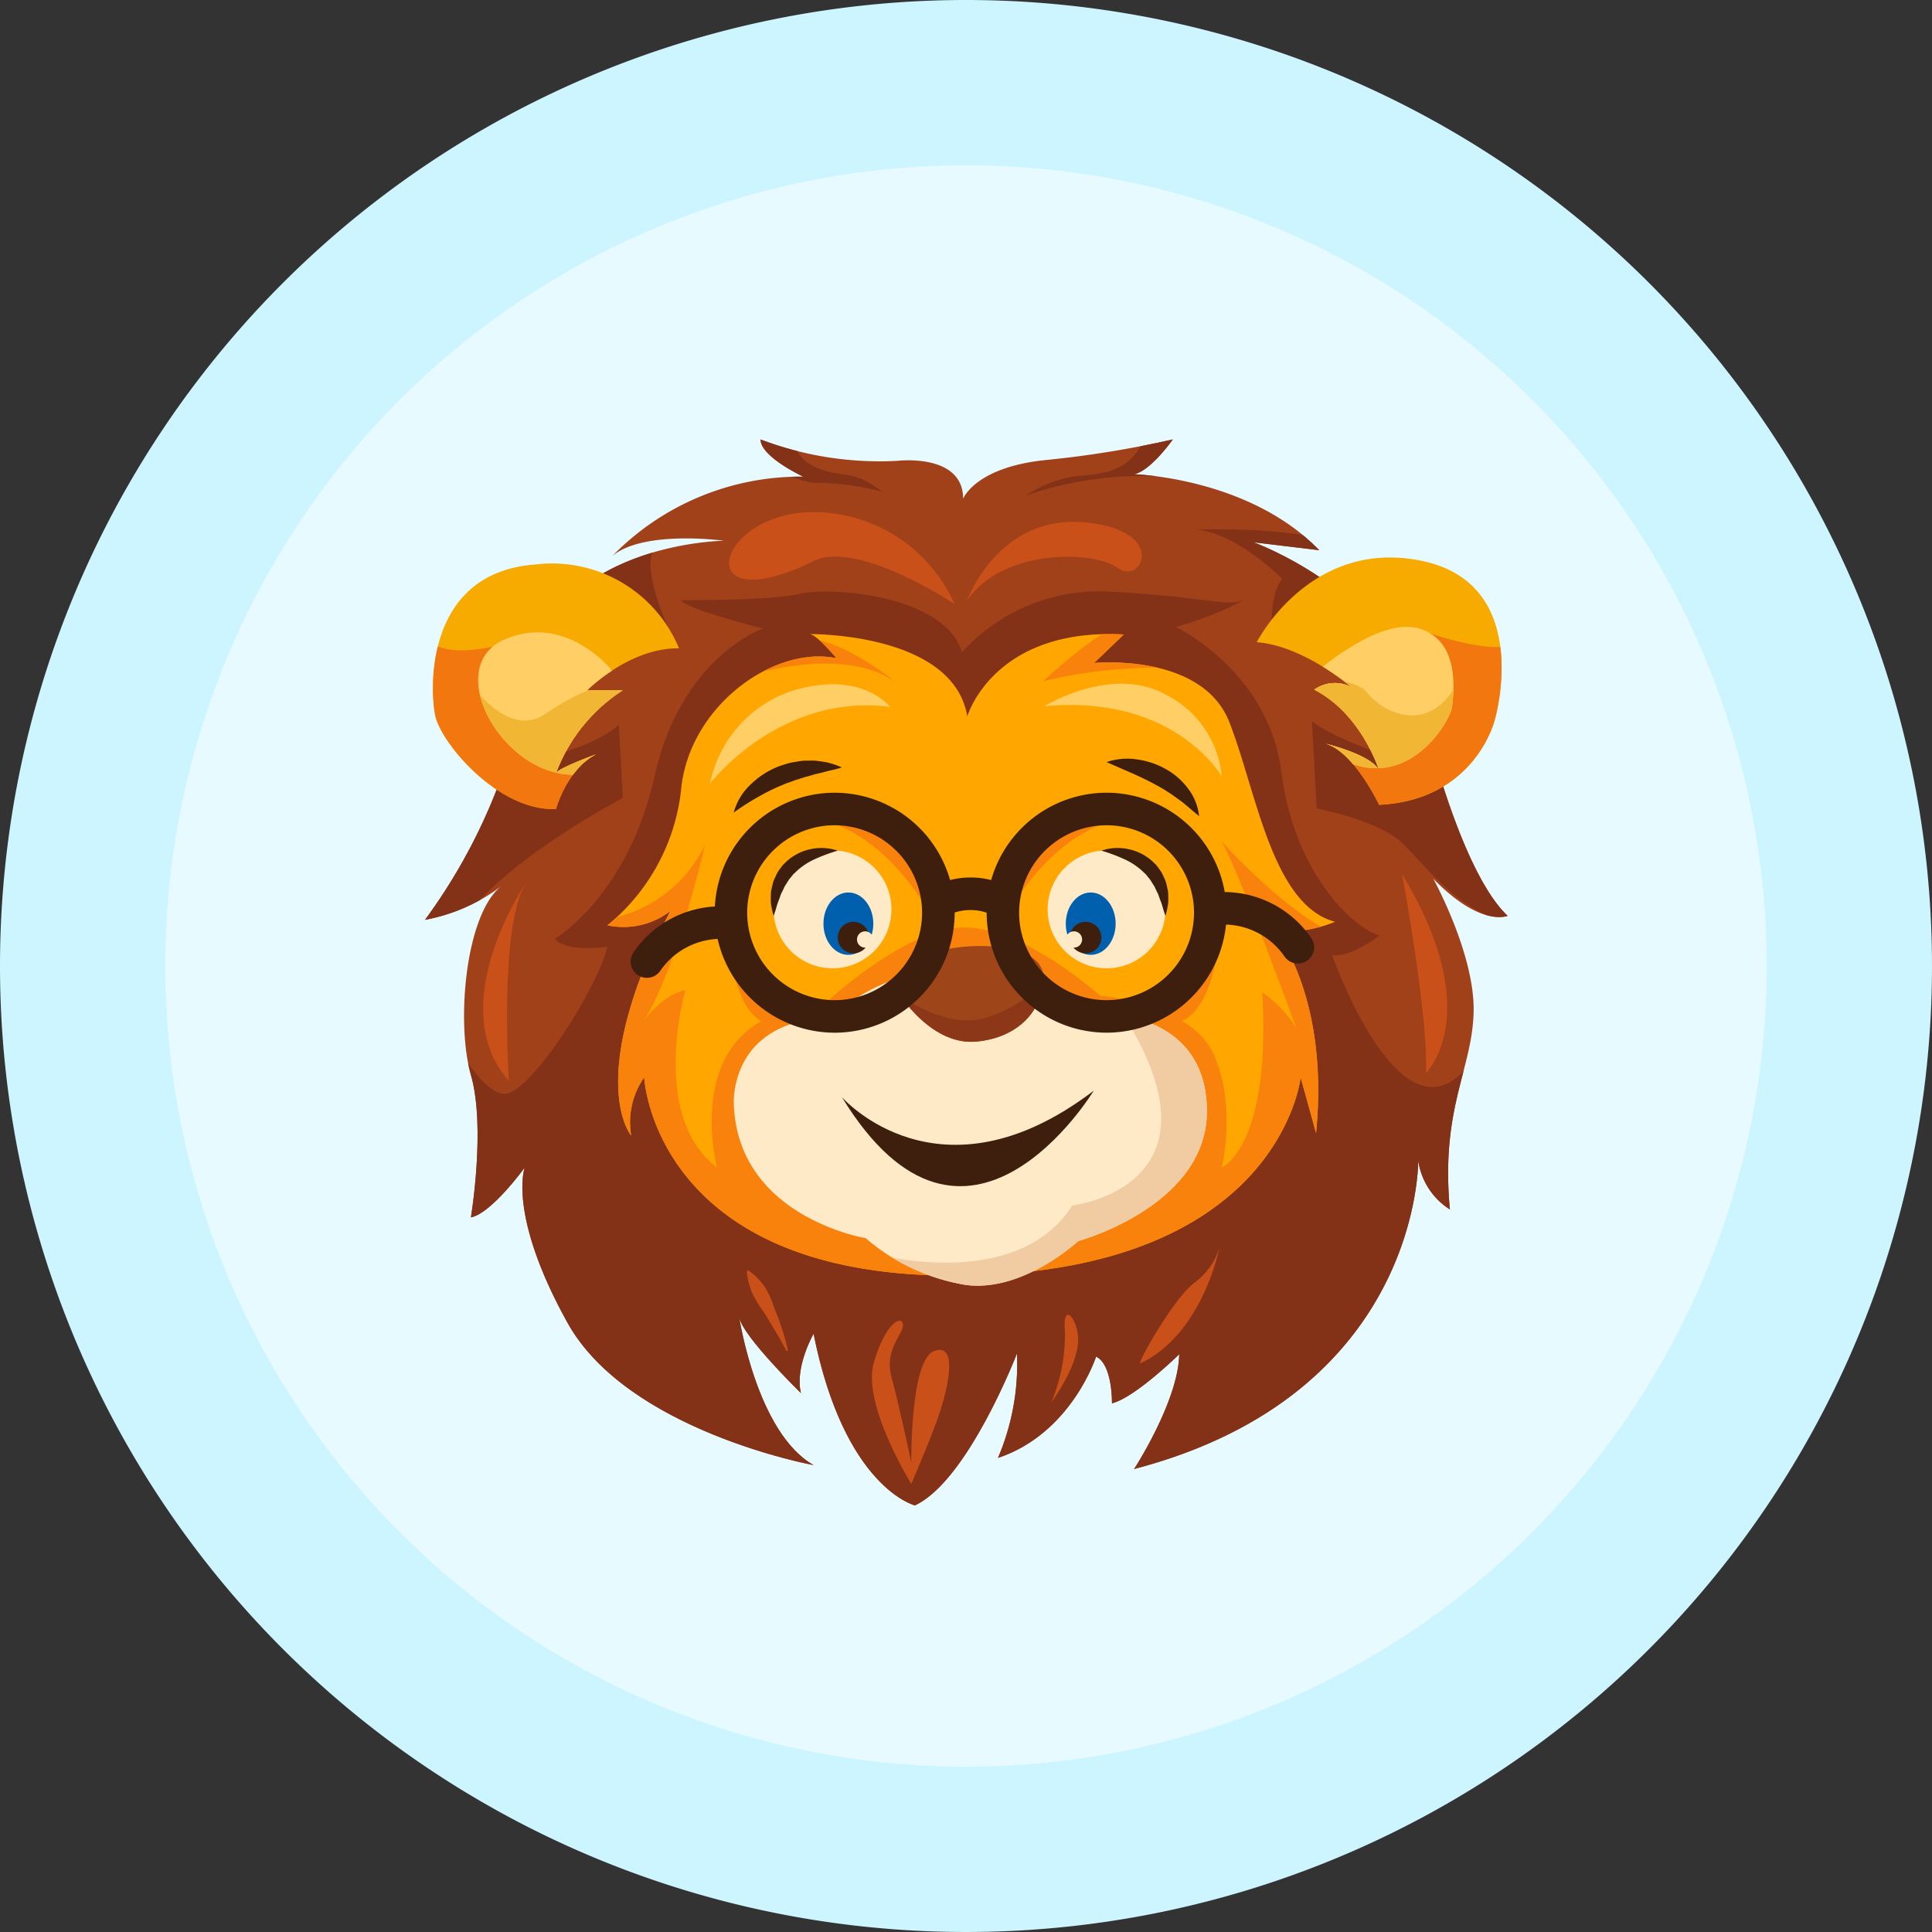 <svg xmlns="http://www.w3.org/2000/svg" width="133.914" height="133.914" viewBox="0 0 133.914 133.914">
    <rect x="0" y="0" width="133.914" height="133.914" fill="#333333" stroke="none"/>
    <defs>
        <clipPath id="clip-path">
            <path id="Path_20974" data-name="Path 20974" class="cls-1" d="M-1228.158 143.028s.823-2.194 5.76-2.688a71.5 71.5 0 0 0 8.777-1.426s-1.536 2.194-2.688 2.414c0 0 7.954.219 12.836 5.266l-4.553-.549s9.6 3.456 11.629 11.574 4.169 12.616 5.979 14.317c0 0-1.865.823-5.156-2.578 0 0 2.907 5.266 2.8 9.27s-2.3 6.637-1.646 13.659a4.8 4.8 0 0 1-2.194-3.4s.219 16.182-19.693 21.393c0 0 3.072-4.717 3.127-7.954 0 0-3.072 3.017-4.663 3.4 0 0 .055-2.688-1.1-3.236 0 0-1.7 5.321-6.8 7.021a16.548 16.548 0 0 0 1.317-7.241s-3.4 8.831-7.076 10.532c0 0-4.882-1.207-7.021-11.9 0 0-1.317 2.3-.878 4.114 0 0-4.059-3.949-4.279-5.266 0 0 1.207 8.009 5.156 10.258 0 0-12.891-2.359-17.06-9.874s-2.962-10.751-2.962-10.751-2.3 3.182-3.73 3.456c0 0 1.042-6.253 0-9.874s-.384-11.19 2.139-13.11a12.506 12.506 0 0 1-5.321 2.359 39.394 39.394 0 0 0 7.076-16.566c1.536-9.6 13.659-9.709 13.659-9.709s-5.54-.768-7.734 1.042a18.2 18.2 0 0 1 13.22-5.485s-2.962-1.371-2.962-2.578a23.246 23.246 0 0 0 9.49 1.481s4.551-.552 4.551 2.629z" transform="translate(1265.459 -138.914)"/>
        </clipPath>
        <clipPath id="clip-path-2">
            <path id="Path_20987" data-name="Path 20987" class="cls-1" d="M-1146.961 244.455s1.8-6.171 10.847-5.677l-2.057 1.975s7.488-.741 9.38 4.114 2.962 12.671 7.323 13.823c0 0-3.209 1.4-4.608 0 0 0 4.279 4.526 3.291 14.646l-1.07-3.867s-1.371 13.33-23.107 13.741-22.394-13.741-22.394-13.741a5.446 5.446 0 0 0-.905 4.032s-3.291-3.867 2.715-15.551a5.345 5.345 0 0 1-4.361.987 14.1 14.1 0 0 0 5.1-9.3c.494-5.842 6.418-10.121 10.779-9.215 0 0-1.4-1.7-1.893-1.674.003.002 9.986-.135 10.96 5.707z" transform="translate(1171.906 -238.749)"/>
        </clipPath>
        <clipPath id="clip-path-3">
            <path id="Path_20992" data-name="Path 20992" class="cls-1" d="M-1100.275 413.556s6.87-7.506 19.213-.206c0 0 6.706.041 6.747 6.665s-8.923 9.051-8.923 9.051-3.776 3.538-7.753 3.044a14.138 14.138 0 0 1-6.98-3.25s-8.8-1.44-9.133-9.216c.004 0-.453-5.883 6.829-6.088z" transform="translate(1107.11 -410.158)"/>
        </clipPath>
        <clipPath id="clip-path-4">
            <path id="Path_21001" data-name="Path 21001" class="cls-1" d="M-838.894 205.347s3.7-7.27 11.478-5.63 5.019 11.02 5.019 11.02-1.336 5.554-8.012 5.883c0 0-1.739-3.7-3.714-4.237 0 0 3.148.741 3.714 1.851 0 0-1.2-3.908-4.5-5.6a2.465 2.465 0 0 1 2.592-.165s-3.327-2.875-6.577-3.122z" transform="translate(838.894 -199.476)"/>
        </clipPath>
        <clipPath id="clip-path-5">
            <path id="Path_21000" data-name="Path 21000" class="cls-1" d="M-816.779 238.307s4.484-4.032 7.323-3.168 2.386 4.4 2.263 5.43-3.127 6.048-7.734 3.579l-2.468-1.111-.494-4.074z" transform="translate(817.89 -235.018)"/>
        </clipPath>
        <clipPath id="clip-path-6">
            <path id="Path_21007" data-name="Path 21007" class="cls-1" d="M-1244.317 208.641a9.518 9.518 0 0 0-9.929-5.814c-7.68.548-7.35 8.612-6.966 10.477s4.337 6.637 8.367 6.473c0 0 .739-2.743 2.768-3.785 0 0-2.629.964-2.768 1.3a11.719 11.719 0 0 1 4.634-5.748h-2.468s2.932-2.955 6.362-2.903z" transform="translate(1261.373 -202.793)"/>
        </clipPath>
        <clipPath id="clip-path-7">
            <path id="Path_21006" data-name="Path 21006" class="cls-1" d="M-1228.44 241.265c.165-.136-3.323-4.909-7.942-2.879s.427 10.4 5.8 9.259l3.182-2.182a11.383 11.383 0 0 1-.274-1.646 23.669 23.669 0 0 0-.766-2.552z" transform="translate(1238.194 -237.884)"/>
        </clipPath>
        <clipPath id="clip-path-8">
            <path id="Path_21014" data-name="Path 21014" class="cls-1" d="M-1022.718 402.363s-1.454-1.912 1.618-3.027 8.132-.768 8.139 1.513-1.694 4.229-4.656 4.5-5.101-2.986-5.101-2.986z" transform="translate(1023.062 -398.723)"/>
        </clipPath>
        <style>
            .cls-1{fill:none}.cls-7{fill:#843217}.cls-8{fill:#ca501a}.cls-11{fill:#f8820b}.cls-12{fill:#ffce64}.cls-13{fill:#ffeac8}.cls-16{fill:#3e1f0d}.cls-17{fill:#f7ab00}.cls-19{fill:#f2770f}.cls-21{fill:#f2b635}.cls-27{fill:#0060ad}
        </style>
    </defs>
    <g id="Group_21398" data-name="Group 21398" transform="translate(-95.543 -33.543)">
        <path id="Path_21409" data-name="Path 21409" d="M66.957 0A66.957 66.957 0 1 1 0 66.957 66.957 66.957 0 0 1 66.957 0z" transform="translate(95.543 33.543)" style="fill:#ccf5ff"/>
        <path id="Path_21408" data-name="Path 21408" d="M55.5 0A55.5 55.5 0 1 1 0 55.5 55.5 55.5 0 0 1 55.5 0z" transform="translate(107 45)" style="fill:#e6faff"/>
        <g id="Group_21397" data-name="Group 21397" transform="translate(125 64)" style="isolation:isolate">
            <g id="Group_6367" data-name="Group 6367">
                <path id="Path_20966" data-name="Path 20966" d="M-1228.158 143.028s.823-2.194 5.76-2.688a71.5 71.5 0 0 0 8.777-1.426s-1.536 2.194-2.688 2.414c0 0 7.954.219 12.836 5.266l-4.553-.549s9.6 3.456 11.629 11.574 4.169 12.616 5.979 14.317c0 0-1.865.823-5.156-2.578 0 0 2.907 5.266 2.8 9.27s-2.3 6.637-1.646 13.659a4.8 4.8 0 0 1-2.194-3.4s.219 16.182-19.693 21.393c0 0 3.072-4.717 3.127-7.954 0 0-3.072 3.017-4.663 3.4 0 0 .055-2.688-1.1-3.236 0 0-1.7 5.321-6.8 7.021a16.548 16.548 0 0 0 1.317-7.241s-3.4 8.831-7.076 10.532c0 0-4.882-1.207-7.021-11.9 0 0-1.317 2.3-.878 4.114 0 0-4.059-3.949-4.279-5.266 0 0 1.207 8.009 5.156 10.258 0 0-12.891-2.359-17.06-9.874s-2.962-10.751-2.962-10.751-2.3 3.182-3.73 3.456c0 0 1.042-6.253 0-9.874s-.384-11.19 2.139-13.11a12.506 12.506 0 0 1-5.321 2.359 39.394 39.394 0 0 0 7.076-16.566c1.536-9.6 13.659-9.709 13.659-9.709s-5.54-.768-7.734 1.042a18.2 18.2 0 0 1 13.22-5.485s-2.962-1.371-2.962-2.578a23.246 23.246 0 0 0 9.49 1.481s4.551-.552 4.551 2.629z" transform="translate(1265.459 -138.914)" style="fill:#a0411a"/>
                <g id="Group_6366" data-name="Group 6366">
                    <g id="Group_6365" data-name="Group 6365" style="clip-path:url(#clip-path)">
                        <path id="Path_20967" data-name="Path 20967" class="cls-7" d="M-1311.013 246.989s2.272 4.608 4.016 4.663 6.406-7.186 7.147-10.2c0 0-2.77.439-3.648-.549 0 0 5.047-2.935 6.912-11.259s7.515-10.244 7.515-10.244-5.595-1.426-5.65-1.975c0 0 6.185.055 8.221-.439s10.045.055 11.224 4.059a12.811 12.811 0 0 1 10.121-4.211c6.473.317 8.228 1.084 9.435.591a25.021 25.021 0 0 1-4.717 1.865s6.418 3.072 7.3 10.038 4.882 10.751 6.8 11.355c0 0-2.139 1.626-3.291 1.334 0 0 5.236 14.936 10.139 6.659l.118-.2c4.937-8.722 1.92 29.134 1.92 29.134l-41.381 7.782-26.693-7.241s-14.317-20.406-14.317-21.229 8.829-9.933 8.829-9.933z" transform="translate(1312.495 -206.287)"/>
                        <path id="Path_20968" data-name="Path 20968" class="cls-7" d="M-799.6 287.651s-8.185-2.046-10.985-4.14l.329 6.033s4.279.823 5.924 2.386 4.69 5.924 8.8 5.513z" transform="translate(872.063 -263.968)"/>
                        <path id="Path_20969" data-name="Path 20969" class="cls-7" d="M-865.23 192.482s-.222-2.94.727-4.059c0 0-3.3-3.291-6.048-3.4 0 0 6.583-.274 9.983.987l.658 2.73z" transform="translate(923.924 -178.768)"/>
                        <path id="Path_20970" data-name="Path 20970" class="cls-7" d="M-957.406 134.033a8.685 8.685 0 0 1 3.291-1.316c1.7-.219 4.114-.055 5.1-3.072l3.072-.878-.548 2.633-1.768 1.305a24.441 24.441 0 0 0-9.147 1.328z" transform="translate(999.041 -130.138)"/>
                        <path id="Path_20971" data-name="Path 20971" class="cls-7" d="M-1090.595 133.759a4.873 4.873 0 0 0-2.757-1.207c-1.8-.219-3.332-1.042-3.222-2.414l-3.291-1.371v2.633s3.565 1.755 4.635 1.755a16.954 16.954 0 0 1 4.635.604z" transform="translate(1122.246 -130.138)"/>
                        <path id="Path_20972" data-name="Path 20972" class="cls-7" d="M-1277.952 288.814s8.667-1.21 11.19-3.578l.274 5.073s-8.448 4.415-11.136 8.653-4.882 1.612-4.882 1.612l.988-5.219z" transform="translate(1280.201 -265.46)"/>
                        <path id="Path_20973" data-name="Path 20973" class="cls-7" d="m-1181.181 198.458.648-.222s-2.463-5.375-.324-5.748l-4.493 1.393-1.371.966z" transform="translate(1197.363 -185.247)"/>
                    </g>
                </g>
            </g>
            <path id="Path_20975" data-name="Path 20975" class="cls-8" d="M-987.339 186.629s2.125-5.883 8.05-5.39 4.073 4.4 2.386 3.168-7.954-1.357-10.436 2.222z" transform="translate(1024.928 -175.494)"/>
            <path id="Path_20976" data-name="Path 20976" class="cls-8" d="M-1093.881 182.6a10.736 10.736 0 0 0-9.5-6.377c-7.076-.206-9.111 7.709-.247 3.38 3.041-1.483 9.747 2.997 9.747 2.997z" transform="translate(1130.592 -171.181)"/>
            <path id="Path_20977" data-name="Path 20977" class="cls-8" d="M-764.316 361.937s1.851 10 1.646 13.782c0 0 4.237-4.073-1.646-13.782z" transform="translate(832.047 -331.795)"/>
            <path id="Path_20978" data-name="Path 20978" class="cls-8" d="M-1233.87 380.466s-.7-10.614 1.152-13.659c0 0-5.759 8.434-1.152 13.659z" transform="translate(1239.684 -336.006)"/>
            <path id="Path_20979" data-name="Path 20979" class="cls-8" d="M-1100.292 565.09a3.163 3.163 0 0 1 .646.526 4.653 4.653 0 0 1 .509.612 6.376 6.376 0 0 1 .649 1.43c.2.485.383.977.547 1.475s.305 1.006.41 1.521l-.091.032c-.248-.459-.492-.913-.759-1.355l-.8-1.323a8.283 8.283 0 0 1-.806-1.312 4.935 4.935 0 0 1-.391-1.554z" transform="translate(1122.686 -507.491)"/>
            <path id="Path_20980" data-name="Path 20980" class="cls-8" d="M-1033.526 602.216s-3.456-5.554-2.592-8.434 1.975-3.25 2.016-2.592-1.332 1.687-.789 3.662 1.365 5.883 1.365 5.883-.082-7.159 1.6-7.734.905 2.592.411 4.155-2.011 5.06-2.011 5.06z" transform="translate(1067.234 -529.822)"/>
            <path id="Path_20981" data-name="Path 20981" class="cls-8" d="M-944.216 593.927a12.35 12.35 0 0 0 .946-4.88c-.206-2.139.823-.987.905.37s-.946 3.259-1.851 4.51z" transform="translate(987.633 -527.185)"/>
            <path id="Path_20982" data-name="Path 20982" class="cls-8" d="M-898.711 561.69c-.3.141 2.222-4.4 3.7-5.554a4.77 4.77 0 0 0 1.769-2.427s-1.158 5.943-5.469 7.981z" transform="translate(948.299 -497.648)"/>
            <g id="Group_6370" data-name="Group 6370" transform="translate(12.644 13.493)">
                <path id="Path_20983" data-name="Path 20983" d="M-1146.961 244.455s1.8-6.171 10.847-5.677l-2.057 1.975s7.488-.741 9.38 4.114 2.962 12.671 7.323 13.823c0 0-3.209 1.4-4.608 0 0 0 4.279 4.526 3.291 14.646l-1.07-3.867s-1.371 13.33-23.107 13.741-22.394-13.741-22.394-13.741a5.446 5.446 0 0 0-.905 4.032s-3.291-3.867 2.715-15.551a5.345 5.345 0 0 1-4.361.987 14.1 14.1 0 0 0 5.1-9.3c.494-5.842 6.418-10.121 10.779-9.215 0 0-1.4-1.7-1.893-1.674.003.002 9.986-.135 10.96 5.707z" transform="translate(1171.906 -238.749)" style="fill:#ffa700"/>
                <g id="Group_6369" data-name="Group 6369">
                    <g id="Group_6368" data-name="Group 6368" style="clip-path:url(#clip-path-2)">
                        <path id="Path_20984" data-name="Path 20984" class="cls-11" d="M-1185.459 349.526a9.309 9.309 0 0 0 7.515-5.266s-2.3 9.819-4.5 12.507c0 0 1.426-2.084 3.127-2.414 0 0-2.523 8.722 2.194 12.287 0 0-2.852-10.806 7.3-11.19 0 0 5.376-5.156 9.545-5.431s9.709 4.717 9.709 4.717 6.2.494 7.844 4 .59 7.9.59 7.9 3.415-1.371 2.811-12.123a8.2 8.2 0 0 1 2.359 2.469s-4.525-12.4-5.334-13.11c0 0 5.225 5.869 8.735 6.8l-2.084.933s3.017 9.929 1.371 13.659l-2.359 1.7-13.11 8.064-14.427 1.543-14.92-5.712-7.625-7.405 2.359-9.27z" transform="translate(1184.719 -329.668)"/>
                        <path id="Path_20985" data-name="Path 20985" class="cls-11" d="M-1109.516 242.943s7.748-2.855 11.685.178c0 0-4.527-3.879-8.022-3.221z" transform="translate(1117.948 -239.679)"/>
                        <path id="Path_20986" data-name="Path 20986" class="cls-11" d="M-948.325 236.052s4.107-3.921 6.212-4.2l2.873 3.291a33.872 33.872 0 0 0-9.085.909z" transform="translate(978.543 -232.789)"/>
                    </g>
                </g>
            </g>
            <path id="Path_20988" data-name="Path 20988" class="cls-12" d="M-1106.779 266.063s-1.934-2.592-6.788-1.111a8.55 8.55 0 0 0-5.677 6.418s4.812-6.294 12.465-5.307z" transform="translate(1139.006 -247.523)"/>
            <path id="Path_20989" data-name="Path 20989" class="cls-12" d="M-947.869 265.778s4.69-2.921 8.475-.782a7.056 7.056 0 0 1 3.826 5.636s-3.25-5.718-12.301-4.854z" transform="translate(990.792 -247.278)"/>
            <g id="Group_6373" data-name="Group 6373" transform="translate(21.401 36.66)">
                <path id="Path_20990" data-name="Path 20990" class="cls-13" d="M-1100.275 413.556s6.87-7.506 19.213-.206c0 0 6.706.041 6.747 6.665s-8.923 9.051-8.923 9.051-3.776 3.538-7.753 3.044a14.138 14.138 0 0 1-6.98-3.25s-8.8-1.44-9.133-9.216c.004 0-.453-5.883 6.829-6.088z" transform="translate(1107.11 -410.158)"/>
                <g id="Group_6372" data-name="Group 6372">
                    <g id="Group_6371" data-name="Group 6371" style="clip-path:url(#clip-path-3)">
                        <path id="Path_20991" data-name="Path 20991" d="M-1038.58 447.977s10.2 3.017 14.207-3.236c0 0 11.3-1.316 3.291-13.6l3.84 1.262 2.194 2.359.864 3.895-1.577 4.772-3.4 2.8-4.443 1.92-3.346 2.159-3.84.638-4.151-.274z" transform="translate(1047.842 -428.302)" style="fill:#f1cba2"/>
                    </g>
                </g>
            </g>
            <path id="Path_20993" data-name="Path 20993" class="cls-16" d="M-1051.669 473.38s6.729 7.734 17.457-.439c0 0-8.824 14.591-17.457.439z" transform="translate(1080.563 -427.796)"/>
            <path id="Path_20994" data-name="Path 20994" class="cls-16" d="M-1107.11 307.239a4.129 4.129 0 0 1 1.157-1.931 5.723 5.723 0 0 1 1.914-1.248c.176-.076.363-.123.545-.184a3.625 3.625 0 0 1 .557-.133c.189-.03.376-.066.565-.086s.38-.015.568-.017a3.024 3.024 0 0 1 .564.031c.187.023.373.051.556.083a5.776 5.776 0 0 1 1.066.358c-.367.13-.718.184-1.06.275-.171.048-.34.091-.507.13l-.25.056-.245.074a9.984 9.984 0 0 1-.486.129c-.157.056-.315.1-.472.154l-.236.071-.229.089c-.152.059-.311.1-.459.169a14.187 14.187 0 0 0-1.774.851 18.776 18.776 0 0 0-1.774 1.129z" transform="translate(1128.511 -281.376)"/>
            <path id="Path_20995" data-name="Path 20995" class="cls-16" d="M-915.907 302.914a4.406 4.406 0 0 1 2.052-.194 5.648 5.648 0 0 1 1.984.639 4.867 4.867 0 0 1 1.6 1.371 3.812 3.812 0 0 1 .778 1.927c-.559-.44-.99-.872-1.5-1.215a12.172 12.172 0 0 0-1.5-.953 21.74 21.74 0 0 0-1.627-.794z" transform="translate(963.15 -280.547)"/>
            <g id="Group_6379" data-name="Group 6379" transform="translate(57.652 8.185)">
                <path id="Path_20996" data-name="Path 20996" class="cls-17" d="M-838.894 205.347s3.7-7.27 11.478-5.63 5.019 11.02 5.019 11.02-1.336 5.554-8.012 5.883c0 0-1.739-3.7-3.714-4.237 0 0 3.148.741 3.714 1.851 0 0-1.2-3.908-4.5-5.6a2.465 2.465 0 0 1 2.592-.165s-3.327-2.875-6.577-3.122z" transform="translate(838.894 -199.476)"/>
                <g id="Group_6378" data-name="Group 6378">
                    <g id="Group_6377" data-name="Group 6377" style="clip-path:url(#clip-path-4)">
                        <path id="Path_20997" data-name="Path 20997" class="cls-19" d="M-823.681 235.018s6.118 2.425 7.564.9l-.529 5.348-2.222 5-4.484 2.324-4.4-.452-3.826-2.386-1.44-4.567-.7-3.209 2.427-.247 1.451.052z" transform="translate(834.418 -230.214)"/>
                        <g id="Group_6376" data-name="Group 6376" transform="translate(2.839 4.804)">
                            <path id="Path_20998" data-name="Path 20998" class="cls-12" d="M-816.779 238.307s4.484-4.032 7.323-3.168 2.386 4.4 2.263 5.43-3.127 6.048-7.734 3.579l-2.468-1.111-.494-4.074z" transform="translate(817.89 -235.018)"/>
                            <g id="Group_6375" data-name="Group 6375">
                                <g id="Group_6374" data-name="Group 6374" style="clip-path:url(#clip-path-5)">
                                    <path id="Path_20999" data-name="Path 20999" class="cls-21" d="M-825.8 257.454s4.9-.247 5.883 1.07 4.69 3.415 6.665-1.6c0 0 .7 4.361-3.044 6.418s-8.8-.658-8.8-.658z" transform="translate(824.735 -253.959)"/>
                                </g>
                            </g>
                        </g>
                    </g>
                </g>
            </g>
            <g id="Group_6384" data-name="Group 6384" transform="translate(.552 8.633)">
                <path id="Path_21002" data-name="Path 21002" class="cls-17" d="M-1244.317 208.641a9.518 9.518 0 0 0-9.929-5.814c-7.68.548-7.35 8.612-6.966 10.477s4.337 6.637 8.367 6.473c0 0 .739-2.743 2.768-3.785 0 0-2.629.964-2.768 1.3a11.719 11.719 0 0 1 4.634-5.748h-2.468s2.932-2.955 6.362-2.903z" transform="translate(1261.373 -202.793)"/>
                <g id="Group_6383" data-name="Group 6383">
                    <g id="Group_6382" data-name="Group 6382" style="clip-path:url(#clip-path-6)">
                        <path id="Path_21003" data-name="Path 21003" class="cls-19" d="M-1262.239 237.379s-5.485 1.808-6.418-.44-.274 9.644-.274 9.644l8.118 3.906h2.8l3.84-5.1s1.7-3.369 1.7-3.632-.658-2.361-.658-2.361h-4.663z" transform="translate(1268.105 -232.08)"/>
                        <path id="Path_21004" data-name="Path 21004" class="cls-12" d="M-1228.44 241.265c.165-.136-3.323-4.909-7.942-2.879s.427 10.4 5.8 9.259l3.182-2.182a11.383 11.383 0 0 1-.274-1.646 23.669 23.669 0 0 0-.766-2.552z" transform="translate(1241.327 -233.142)"/>
                        <g id="Group_6381" data-name="Group 6381" transform="translate(3.133 4.743)">
                            <g id="Group_6380" data-name="Group 6380" style="clip-path:url(#clip-path-7)">
                                <path id="Path_21005" data-name="Path 21005" class="cls-21" d="M-1243.343 262.9s2.688 3.978 5.211 2.332 4.553-2.662 6.692-1.962l-3.565 7.15-3.514-.429s-5.318-4.103-4.824-7.091z" transform="translate(1242.675 -259.518)"/>
                            </g>
                        </g>
                    </g>
                </g>
            </g>
            <path id="Path_21008" data-name="Path 21008" class="cls-11" d="M-965.219 340.386s2.674-4.942 7.076-6.135c0 0-6.421-.976-7.076 6.135z" transform="translate(1005.798 -307.812)"/>
            <path id="Path_21009" data-name="Path 21009" class="cls-11" d="M-1053.217 340.386s-2.674-4.942-7.076-6.135c0 0 6.421-.976 7.076 6.135z" transform="translate(1088.022 -307.812)"/>
            <path id="Path_21010" data-name="Path 21010" class="cls-11" d="M-884.585 385.569s-.341 4.727-4.328 6.942c0 0 3.573 1.963 4.328-6.942z" transform="translate(939.805 -352.233)"/>
            <path id="Path_21011" data-name="Path 21011" class="cls-11" d="M-1110.4 385.584s.168 4.736 4.071 7.1c-.004-.005-3.646 1.826-4.071-7.1z" transform="translate(1131.36 -352.246)"/>
            <g id="Group_6387" data-name="Group 6387" transform="translate(32.761 35.114)">
                <path id="Path_21012" data-name="Path 21012" d="M-1022.718 402.363s-1.454-1.912 1.618-3.027 8.132-.768 8.139 1.513-1.694 4.229-4.656 4.5-5.101-2.986-5.101-2.986z" transform="translate(1023.062 -398.723)" style="fill:#9e461a"/>
                <g id="Group_6386" data-name="Group 6386">
                    <g id="Group_6385" data-name="Group 6385" style="clip-path:url(#clip-path-8)">
                        <path id="Path_21013" data-name="Path 21013" d="M-1027.065 413.361s3.661 3.044 6.747 2.016a8.858 8.858 0 0 0 4.443-3.113v2.907l-2.1 2.345s-2.756.864-2.88.864-3.7-.782-3.867-.823-2.509-1.892-2.345-2.016a9.652 9.652 0 0 0 .002-2.18z" transform="translate(1026.531 -410.434)" style="fill:#8b3718"/>
                    </g>
                </g>
            </g>
            <path id="Path_21015" data-name="Path 21015" class="cls-16" d="M-1112.859 330.173a7.343 7.343 0 0 0-5.989-3.18 8.329 8.329 0 0 0-8.191-6.885 8.33 8.33 0 0 0-8 6.054 5.735 5.735 0 0 0-2.846 0 8.331 8.331 0 0 0-8-6.053 8.328 8.328 0 0 0-8.306 7.886 7.319 7.319 0 0 0-5.633 3.166 1.128 1.128 0 0 0 .273 1.572 1.123 1.123 0 0 0 .649.206 1.127 1.127 0 0 0 .923-.478 5.1 5.1 0 0 1 3.98-2.218 8.33 8.33 0 0 0 8.115 6.5 8.327 8.327 0 0 0 8.317-8.317v-.013a3.529 3.529 0 0 1 2.215.011 8.327 8.327 0 0 0 8.317 8.317 8.329 8.329 0 0 0 8.276-7.493 5.113 5.113 0 0 1 4.06 2.222 1.127 1.127 0 0 0 .923.479 1.123 1.123 0 0 0 .649-.206 1.128 1.128 0 0 0 .268-1.57zm-33.03 4.314a6.068 6.068 0 0 1-6.061-6.062 6.068 6.068 0 0 1 6.061-6.061 6.068 6.068 0 0 1 6.062 6.061 6.068 6.068 0 0 1-6.062 6.062zm18.849 0a6.068 6.068 0 0 1-6.061-6.062 6.068 6.068 0 0 1 6.061-6.061 6.068 6.068 0 0 1 6.062 6.061 6.068 6.068 0 0 1-6.061 6.062z" transform="translate(1174.283 -295.619)"/>
            <g id="Group_6388" data-name="Group 6388" transform="translate(24.163 28.49)">
                <circle id="Ellipse_102" data-name="Ellipse 102" class="cls-13" cx="4.085" cy="4.085" r="4.085"/>
                <ellipse id="Ellipse_103" data-name="Ellipse 103" class="cls-27" cx="1.728" cy="2.162" rx="1.728" ry="2.162" transform="translate(3.456 2.914)"/>
                <circle id="Ellipse_104" data-name="Ellipse 104" class="cls-16" cx="1.092" cy="1.092" r="1.092" transform="translate(4.445 4.947)"/>
                <circle id="Ellipse_105" data-name="Ellipse 105" class="cls-13" cx=".566" cy=".566" r=".566" transform="translate(5.779 5.606)"/>
            </g>
            <g id="Group_6389" data-name="Group 6389" transform="translate(43.158 28.49)">
                <circle id="Ellipse_106" data-name="Ellipse 106" class="cls-13" cx="4.085" cy="4.085" r="4.085"/>
                <ellipse id="Ellipse_107" data-name="Ellipse 107" class="cls-27" cx="1.728" cy="2.162" rx="1.728" ry="2.162" transform="translate(1.258 2.914)"/>
                <circle id="Ellipse_108" data-name="Ellipse 108" class="cls-16" cx="1.092" cy="1.092" r="1.092" transform="translate(1.541 4.947)"/>
                <circle id="Ellipse_109" data-name="Ellipse 109" class="cls-13" cx=".566" cy=".566" r=".566" transform="translate(1.258 5.606)"/>
            </g>
            <path id="Path_21016" data-name="Path 21016" class="cls-16" d="M-918.57 348.672a3.509 3.509 0 0 1 1.9-.1 3.5 3.5 0 0 1 1.751.946c.06.061.124.119.18.184l.153.206a2.37 2.37 0 0 1 .27.433c.071.154.143.307.206.462.045.161.081.323.117.484.018.08.035.161.048.241l.01.244c.005.162.006.323 0 .482a5.219 5.219 0 0 1-.191.93c-.123-.3-.188-.594-.28-.874a10.44 10.44 0 0 1-.154-.408l-.068-.2-.094-.188c-.062-.124-.118-.249-.174-.372-.077-.111-.145-.225-.215-.337a1.927 1.927 0 0 0-.235-.313l-.119-.154c-.043-.048-.095-.089-.141-.134a4.632 4.632 0 0 0-1.308-.911 11.571 11.571 0 0 0-1.656-.621z" transform="translate(965.453 -320.166)"/>
            <path id="Path_21017" data-name="Path 21017" class="cls-16" d="M-1083.462 348.672a3.509 3.509 0 0 0-1.9-.1 3.5 3.5 0 0 0-1.751.946c-.06.061-.124.119-.18.184l-.153.206a2.383 2.383 0 0 0-.27.433c-.071.154-.142.307-.206.462-.045.161-.081.323-.117.484-.018.08-.035.161-.048.241l-.01.244a7.042 7.042 0 0 0 0 .482 5.219 5.219 0 0 0 .191.93c.123-.3.188-.594.28-.874.055-.138.107-.274.154-.408l.068-.2.094-.188c.062-.124.118-.249.174-.372.077-.111.145-.225.215-.337a1.948 1.948 0 0 1 .235-.313l.119-.154c.043-.048.094-.089.141-.134a4.633 4.633 0 0 1 1.308-.911 11.59 11.59 0 0 1 1.656-.621z" transform="translate(1112.07 -320.166)"/>
        </g>
    </g>
</svg>

